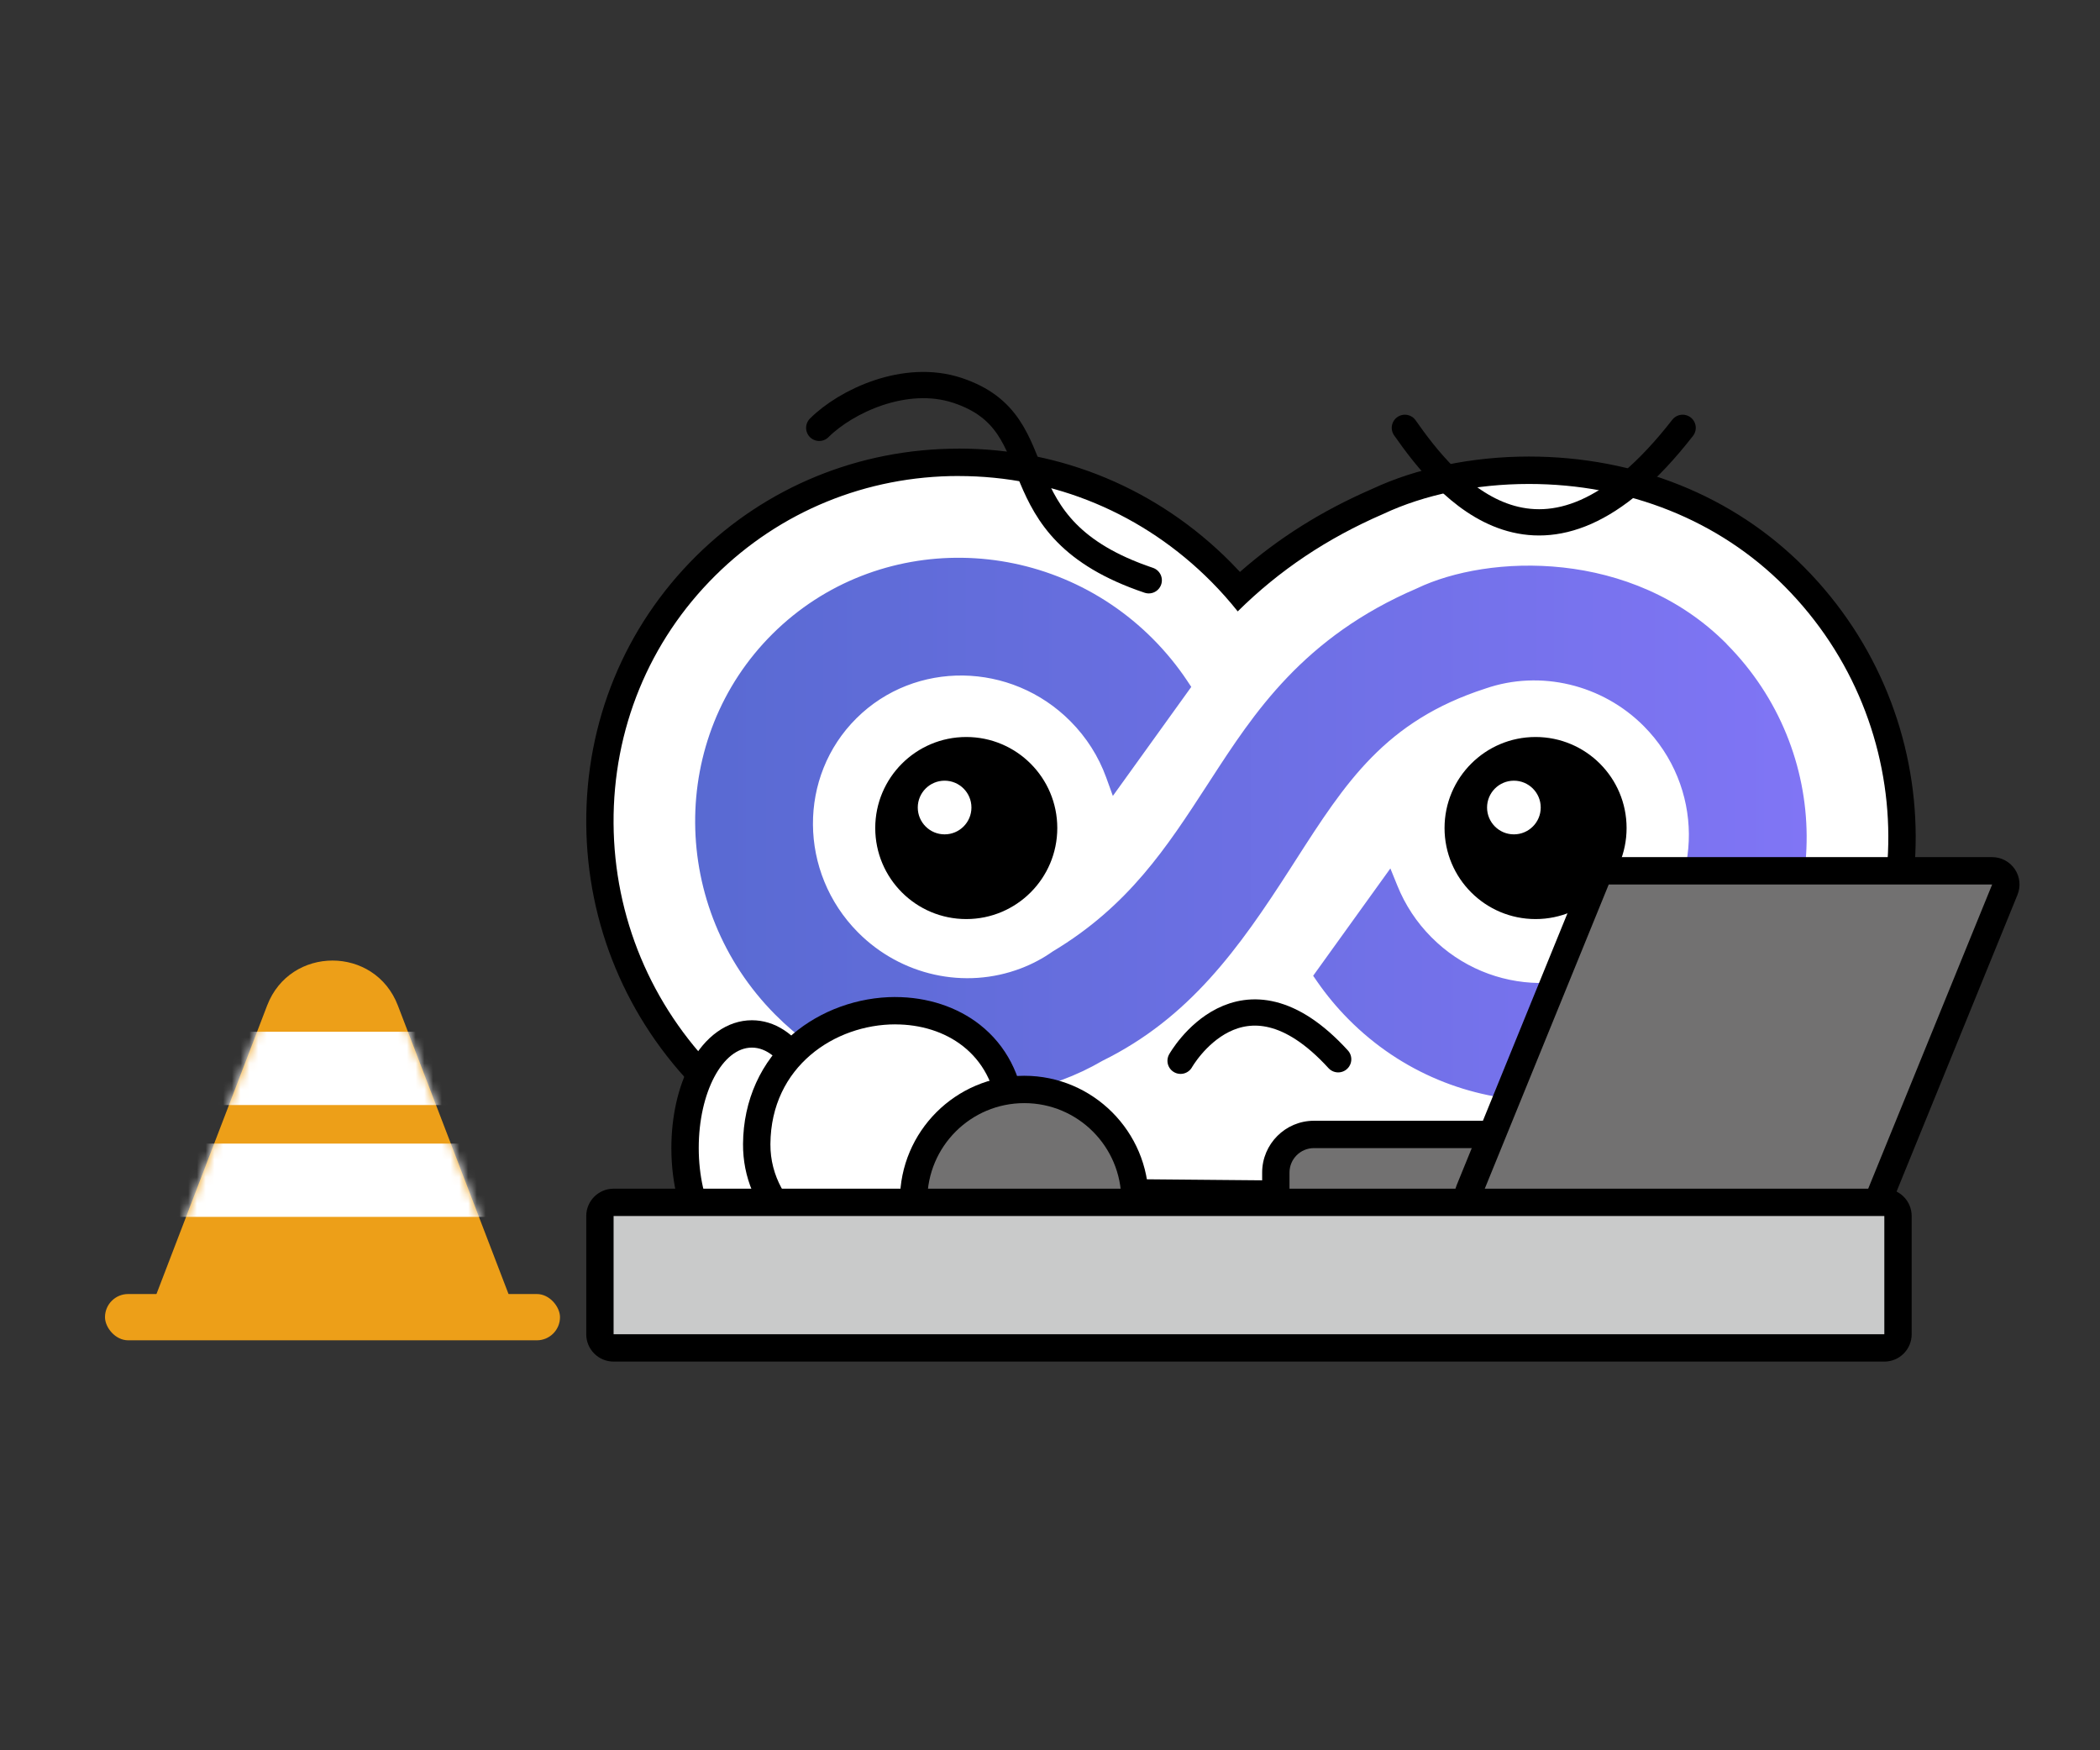 <svg width="240" height="200" viewBox="0 0 240 200" fill="none" xmlns="http://www.w3.org/2000/svg">
<rect x="0" y="0" width="240" height="200" fill="#333333" stroke="none"/>
<g clip-path="url(#clip0_52028_12814)">
<path d="M30.531 114.894C33.157 108.048 42.843 108.048 45.469 114.894L58.847 149.766H17.153L30.531 114.894Z" fill="#ED9F18"/>
<rect x="12" y="147.865" width="52" height="5.288" rx="2.644" fill="#ED9F18"/>
<mask id="mask0_52028_12814" style="mask-type:alpha" maskUnits="userSpaceOnUse" x="17" y="95" width="42" height="55">
<path d="M37.999 95.422L58.846 149.764H17.152L37.999 95.422Z" fill="#5C78E5"/>
</mask>
<g mask="url(#mask0_52028_12814)">
<rect x="14.315" y="117.896" width="44.073" height="8.373" fill="white"/>
<rect x="13.941" y="130.676" width="44.073" height="8.373" fill="white"/>
</g>
<path fill-rule="evenodd" clip-rule="evenodd" d="M144.872 64.828C144.872 64.828 141.915 67.074 139.825 70.273L144.872 64.828Z" fill="white"/>
<path d="M144.872 64.828C144.872 64.828 141.915 67.074 139.825 70.273" stroke="black" stroke-width="3" stroke-linecap="round" stroke-linejoin="round"/>
<path fill-rule="evenodd" clip-rule="evenodd" d="M176.38 136.676C170.302 136.676 152.767 136.516 137.298 136.379C124.747 136.266 113.907 136.168 110.872 136.168C99.724 136.168 88.786 131.586 80.86 123.598C73.001 115.676 68.634 105.207 68.559 94.113C68.485 82.934 72.774 72.481 80.634 64.684C88.333 57.047 98.603 52.84 109.552 52.84C120.501 52.84 131.524 57.293 139.548 65.375C140.251 66.082 140.935 66.82 141.587 67.582C146.185 63.305 151.388 59.938 157.442 57.316C162.337 55.016 168.474 53.746 174.728 53.746C186.509 53.746 197.29 58.07 205.083 65.922C212.966 73.867 217.329 84.371 217.376 95.508C217.423 106.652 213.134 117.066 205.306 124.832C197.606 132.473 187.333 136.68 176.384 136.68L176.38 136.676Z" fill="white"/>
<path d="M109.548 54.395C120.45 54.395 130.708 58.684 138.435 66.469C139.505 67.547 140.513 68.68 141.454 69.863C146.212 65.156 151.669 61.508 158.083 58.73C162.778 56.516 168.677 55.301 174.728 55.301C186.091 55.301 196.478 59.461 203.97 67.016C219.665 82.836 219.767 108.27 204.2 123.715C196.794 131.063 186.915 135.109 176.38 135.109C165.478 135.109 117.743 134.598 110.872 134.598C100.138 134.598 89.603 130.184 81.97 122.488C74.399 114.859 70.192 104.773 70.122 94.094C70.052 83.336 74.177 73.281 81.735 65.781C89.142 58.434 99.02 54.391 109.552 54.391M109.552 51.266C98.189 51.266 87.528 55.633 79.536 63.562C71.376 71.66 66.923 82.508 67.001 94.113C67.075 105.617 71.606 116.477 79.755 124.688C87.974 132.969 99.314 137.719 110.876 137.719C113.903 137.719 124.735 137.816 137.278 137.93C152.755 138.07 170.298 138.227 176.384 138.23C187.747 138.23 198.411 133.863 206.407 125.93C223.196 109.27 223.103 81.852 206.192 64.809C198.106 56.656 186.931 52.168 174.731 52.168C168.259 52.168 161.896 53.484 156.802 55.875C151.106 58.344 146.138 61.461 141.708 65.352C141.364 64.981 141.013 64.617 140.661 64.258C132.345 55.875 121.298 51.258 109.556 51.258L109.552 51.266Z" fill="black"/>
<path fill-rule="evenodd" clip-rule="evenodd" d="M197.341 73.588C186.508 62.67 170.087 63.315 161.93 67.233C148.926 72.811 143.298 81.487 138.333 89.139L137.969 89.698C133.348 96.811 128.985 103.53 120.298 108.729C119.184 109.518 117.962 110.162 116.669 110.655C110.266 113.096 102.958 111.479 98.051 106.534C91.262 99.69 91.184 88.717 97.883 82.073C104.583 75.424 115.559 75.584 122.348 82.428C124.176 84.272 125.544 86.428 126.423 88.842L127.184 90.948L136.145 78.491L135.696 77.815C134.567 76.116 133.255 74.514 131.805 73.049C119.731 60.881 100.216 60.596 88.302 72.42C76.383 84.245 76.512 103.76 88.587 115.928C98.61 126.03 114.02 128.186 125.997 121.213C135.934 116.315 141.579 108.393 147.426 99.307L148.075 98.295C153.786 89.405 158.298 82.381 169.778 78.674C176.032 76.514 183.133 78.209 187.876 82.987C194.661 89.826 194.739 100.799 188.04 107.444C181.341 114.088 170.368 113.928 163.583 107.088C161.899 105.393 160.594 103.416 159.704 101.213L158.899 99.233L150.075 111.498L150.548 112.182C151.602 113.702 152.801 115.147 154.122 116.475C166.192 128.643 185.708 128.92 197.622 117.1C209.536 105.28 209.411 85.764 197.337 73.6L197.341 73.588Z" fill="url(#paint0_linear_52028_12814)"/>
<path d="M134.923 121.212C134.923 121.212 141.853 108.915 152.935 121.04" stroke="black" stroke-width="3" stroke-linecap="round" stroke-linejoin="round"/>
<path d="M131.286 66.308C113.274 60.246 121.067 48.468 109.423 44.609C103.431 42.624 96.649 45.871 93.626 48.89" stroke="black" stroke-width="3" stroke-linecap="round" stroke-linejoin="round"/>
<path d="M192.302 48.887C176.317 69.426 165.235 55.566 160.556 48.887" stroke="black" stroke-width="3" stroke-linecap="round" stroke-linejoin="round"/>
<path d="M110.431 105.02C116.176 105.02 120.833 100.362 120.833 94.617C120.833 88.872 116.176 84.215 110.431 84.215C104.686 84.215 100.028 88.872 100.028 94.617C100.028 100.362 104.686 105.02 110.431 105.02Z" fill="black"/>
<path d="M107.954 95.34C109.648 95.34 111.021 93.967 111.021 92.273C111.021 90.58 109.648 89.207 107.954 89.207C106.261 89.207 104.888 90.58 104.888 92.273C104.888 93.967 106.261 95.34 107.954 95.34Z" fill="white"/>
<path d="M175.493 105.02C181.238 105.02 185.896 100.362 185.896 94.617C185.896 88.872 181.238 84.215 175.493 84.215C169.748 84.215 165.091 88.872 165.091 94.617C165.091 100.362 169.748 105.02 175.493 105.02Z" fill="black"/>
<path d="M173.017 95.34C174.71 95.34 176.083 93.967 176.083 92.273C176.083 90.58 174.71 89.207 173.017 89.207C171.323 89.207 169.95 90.58 169.95 92.273C169.95 93.967 171.323 95.34 173.017 95.34Z" fill="white"/>
<path fill-rule="evenodd" clip-rule="evenodd" d="M85.941 144.215C81.656 144.215 78.293 138.492 78.289 131.184C78.285 123.875 81.637 118.145 85.926 118.141C90.215 118.141 93.578 123.863 93.582 131.172C93.586 138.48 90.234 144.211 85.945 144.215H85.941Z" fill="white"/>
<path d="M85.93 119.707C89.289 119.707 92.016 124.84 92.019 131.176C92.023 137.512 89.305 142.652 85.945 142.652C82.586 142.652 79.859 137.52 79.856 131.184C79.852 124.848 82.57 119.707 85.93 119.707ZM85.93 116.582C83.129 116.582 80.559 118.418 78.867 121.609C77.484 124.219 76.727 127.621 76.727 131.187C76.734 139.504 80.695 145.777 85.941 145.777C88.742 145.777 91.316 143.941 93.004 140.75C94.387 138.141 95.144 134.738 95.144 131.172C95.137 122.855 91.176 116.582 85.93 116.582Z" fill="black"/>
<path fill-rule="evenodd" clip-rule="evenodd" d="M102.203 144.535C97.75 144.535 93.285 142.719 90.262 139.672C87.774 137.168 86.469 134.078 86.493 130.734C86.528 124.93 89.301 121.352 91.621 119.371C94.508 116.906 98.41 115.496 102.332 115.496C108.407 115.496 114.86 119.094 115.59 127.125C116.102 132.758 114.879 137.367 112.059 140.457C109.657 143.086 106.157 144.535 102.207 144.535H102.203Z" fill="white"/>
<path d="M102.328 117.055C108.024 117.055 113.399 120.336 114.028 127.262C115.047 138.457 108.813 142.969 102.199 142.969C95.586 142.969 88 138.074 88.047 130.738C88.102 121.828 95.45 117.051 102.324 117.051M102.324 113.926C98.035 113.926 93.762 115.477 90.598 118.176C86.969 121.273 84.95 125.73 84.918 130.719C84.895 134.488 86.356 137.965 89.141 140.77C92.453 144.102 97.332 146.094 102.192 146.094C106.586 146.094 110.496 144.465 113.2 141.508C115.379 139.121 117.832 134.664 117.133 126.98C116.758 122.879 114.989 119.465 112.008 117.109C109.414 115.059 105.973 113.93 102.321 113.93L102.324 113.926Z" fill="black"/>
<path d="M117.063 149.785C124.048 149.785 129.711 144.122 129.711 137.137C129.711 130.151 124.048 124.488 117.063 124.488C110.077 124.488 104.414 130.151 104.414 137.137C104.414 144.122 110.077 149.785 117.063 149.785Z" fill="#727171"/>
<path d="M117.063 126.051C123.184 126.051 128.148 131.012 128.148 137.137C128.148 143.262 123.188 148.223 117.063 148.223C110.938 148.223 105.977 143.262 105.977 137.137C105.977 131.012 110.938 126.051 117.063 126.051ZM117.063 122.926C109.227 122.926 102.852 129.301 102.852 137.137C102.852 144.973 109.227 151.348 117.063 151.348C124.898 151.348 131.273 144.973 131.273 137.137C131.273 129.301 124.898 122.926 117.063 122.926Z" fill="black"/>
<path fill-rule="evenodd" clip-rule="evenodd" d="M147.371 138.18C146.508 138.18 145.809 137.48 145.809 136.617V133.984C145.809 131.582 147.762 129.629 150.164 129.629H179.934C180.797 129.629 181.496 130.328 181.496 131.191V136.617C181.496 137.48 180.797 138.18 179.934 138.18H147.371Z" fill="#727171"/>
<path d="M179.934 131.191V136.617H147.371V133.984C147.371 132.441 148.621 131.191 150.164 131.191H179.934ZM179.934 128.066H150.164C146.902 128.066 144.246 130.723 144.246 133.984V136.617C144.246 138.344 145.645 139.742 147.371 139.742H179.934C181.66 139.742 183.059 138.344 183.059 136.617V131.191C183.059 129.465 181.66 128.066 179.934 128.066Z" fill="black"/>
<path fill-rule="evenodd" clip-rule="evenodd" d="M169.367 138.18C168.848 138.18 168.359 137.922 168.07 137.488C167.781 137.055 167.723 136.508 167.922 136.027L182.41 100.477C182.648 99.887 183.223 99.504 183.855 99.504H227.676C228.195 99.504 228.683 99.762 228.973 100.195C229.262 100.629 229.32 101.176 229.121 101.656L214.633 137.207C214.394 137.797 213.82 138.18 213.187 138.18H169.367Z" fill="#727171"/>
<path d="M227.676 101.066L213.187 136.617H169.367L183.855 101.066H227.676ZM227.676 97.941H183.855C182.586 97.941 181.441 98.711 180.961 99.887L166.472 135.437C166.078 136.402 166.191 137.496 166.773 138.359C167.355 139.223 168.328 139.742 169.367 139.742H213.187C214.457 139.742 215.601 138.973 216.082 137.797L230.57 102.246C230.965 101.281 230.851 100.187 230.269 99.324C229.687 98.461 228.715 97.941 227.676 97.941Z" fill="black"/>
<path d="M215.352 137.391H70.125C69.262 137.391 68.562 138.09 68.562 138.953V152.461C68.562 153.324 69.262 154.023 70.125 154.023H215.352C216.214 154.023 216.914 153.324 216.914 152.461V138.953C216.914 138.09 216.214 137.391 215.352 137.391Z" fill="#C9CACA"/>
<path d="M215.352 138.953V152.461H70.125V138.953H215.352ZM215.352 135.828H70.125C68.398 135.828 67 137.227 67 138.953V152.461C67 154.188 68.398 155.586 70.125 155.586H215.352C217.078 155.586 218.477 154.188 218.477 152.461V138.953C218.477 137.227 217.078 135.828 215.352 135.828Z" fill="black"/>
</g>
<defs>
<linearGradient id="paint0_linear_52028_12814" x1="79.45" y1="94.752" x2="206.477" y2="94.752" gradientUnits="userSpaceOnUse">
<stop stop-color="#596AD2"/>
<stop offset="1" stop-color="#8075F5"/>
</linearGradient>
<clipPath id="clip0_52028_12814">
<rect width="240" height="200" fill="white"/>
</clipPath>
</defs>
</svg>
